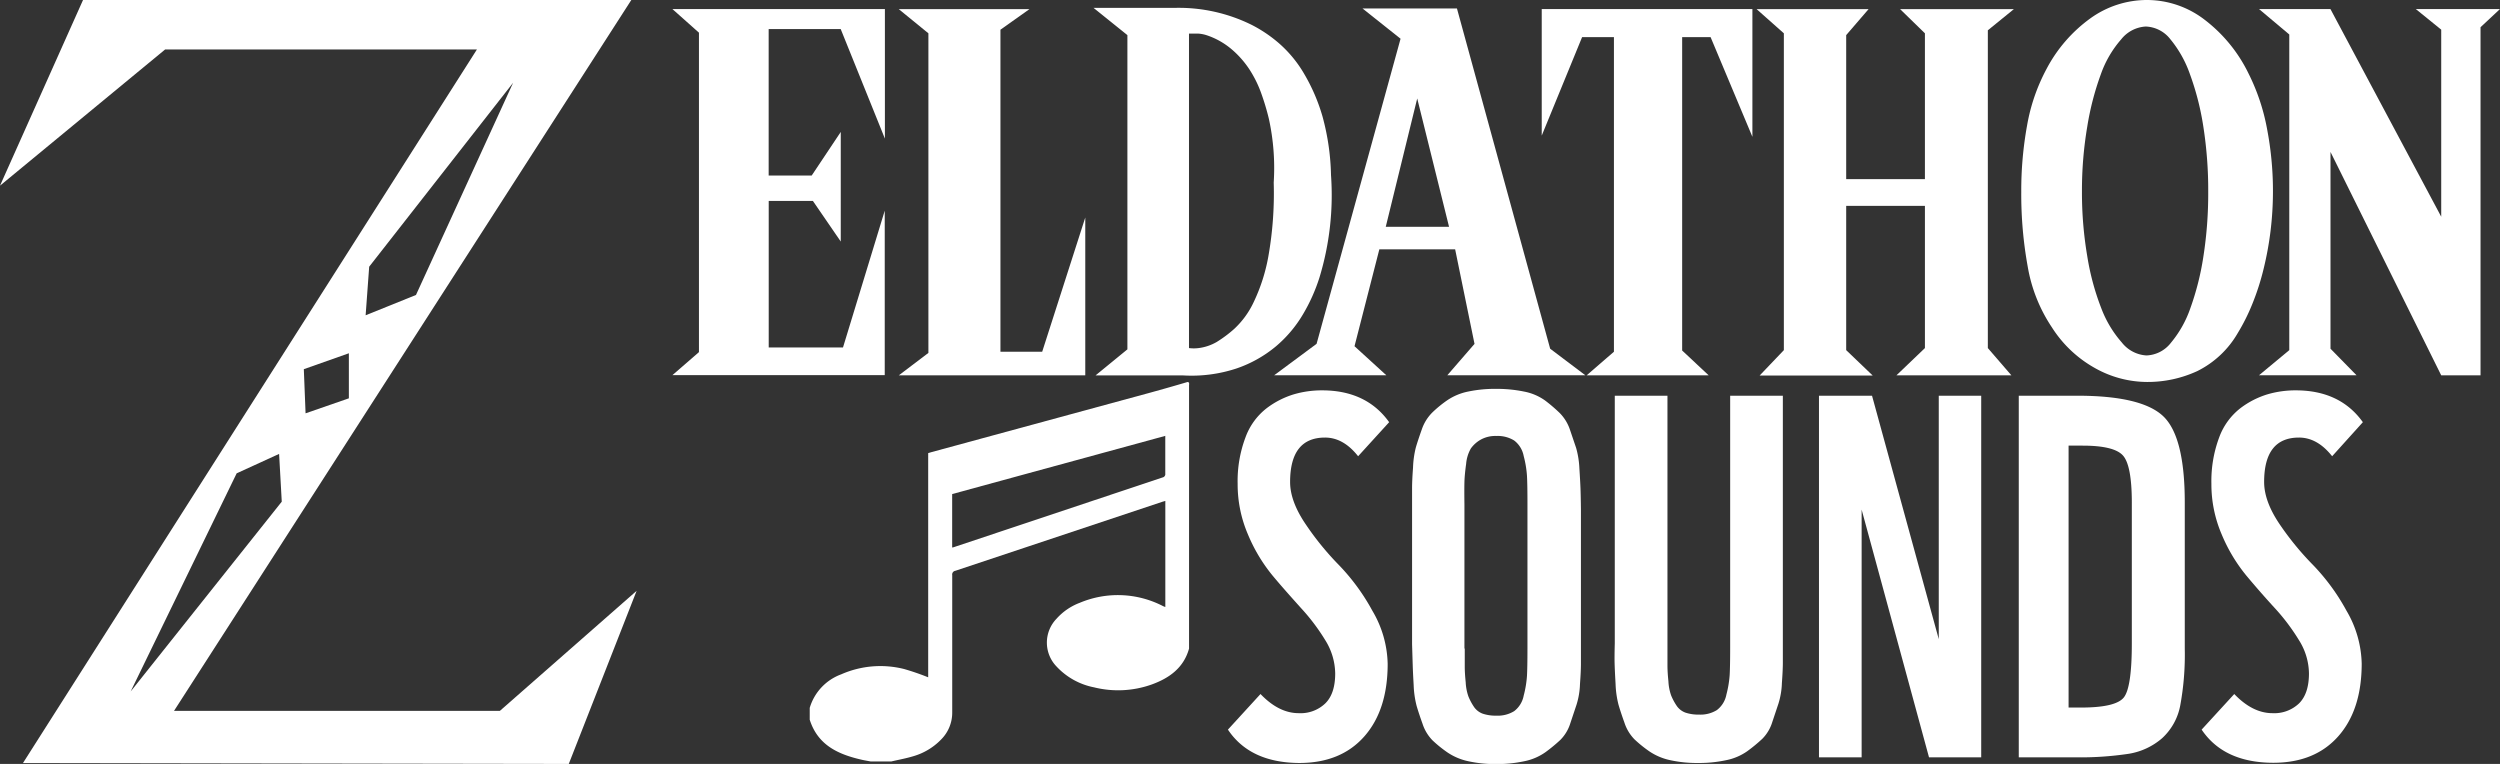<svg id="Layer_1" data-name="Layer 1" xmlns="http://www.w3.org/2000/svg" viewBox="0 0 471.24 144"><rect x="0" y="0" width="471.24" height="144" fill="#333333" stroke="none"/><defs><style>.cls-1{fill:#fff;}</style></defs><title>Zeldathon Sounds</title><path class="cls-1" d="M94.22,134L120,111.37,107.21,144,4.33,143.83,89.9,9.32H31.13L0,35,15.65,0H119L32.8,134H94.22Zm-69.59-3.66L53.11,94.56l-0.5-9-8,3.66ZM57.27,69.59l0.33,8.32,8.16-2.83V66.59ZM69.59,50.27l-0.67,9.16,9.49-3.83,18.31-40Z"/><path class="cls-1" d="M166.8,1.71V26.13L158.47,5.48H144.89V33.09H153l5.48-8.22V45.53l-5.25-7.65h-8.33V65.5h14l7.87-25.79v31H126.75l5-4.34V6.16l-5-4.45H166.8Z"/><path class="cls-1" d="M169.42,70.75L175,66.52V6.28l-5.59-4.56h24.64l-5.47,3.88V66.3h7.87L204.57,41V70.75H169.42Z"/><path class="cls-1" d="M250.89,33a53.28,53.28,0,0,1-2.17,19.29,33.21,33.21,0,0,1-3.14,7,23.61,23.61,0,0,1-5.08,6,23.33,23.33,0,0,1-7.41,4.16,27,27,0,0,1-10.15,1.31H206.51l6-4.91V6.62l-6.39-5.14h15.52a31,31,0,0,1,14.26,3.19,25.56,25.56,0,0,1,5.31,3.6,23,23,0,0,1,4.62,5.65A34.69,34.69,0,0,1,249.3,22,45.25,45.25,0,0,1,250.89,33ZM229.33,64.47A23.67,23.67,0,0,0,232.64,62a16.33,16.33,0,0,0,3.65-5,33.68,33.68,0,0,0,2.8-8.73,68.08,68.08,0,0,0,1-13.86,43.26,43.26,0,0,0-.91-12,45.69,45.69,0,0,0-1.43-4.79,21.66,21.66,0,0,0-2.22-4.51,17.78,17.78,0,0,0-3.37-3.82,14.2,14.2,0,0,0-4.62-2.62,6.68,6.68,0,0,0-1.71-.34h-1.71V65.61a7.1,7.1,0,0,0,1.83,0A9.07,9.07,0,0,0,229.33,64.47Z"/><path class="cls-1" d="M272.8,70.75l5.14-5.93L274.29,47H260l-4.68,18.26,6,5.48H240.17l8-5.93L264,7.3,256.83,1.6h17.8L292.2,65.73l6.62,5h-26Zm0.34-28-6-24.19-5.93,24.19h12Z"/><path class="cls-1" d="M290.61,25.56V1.71h39.71V25.79L322.44,7h-5.36V66.07l5,4.68h-23l5.14-4.45V7h-6Z"/><path class="cls-1" d="M374.7,5.71v59.9l4.44,5.14H357.47l5.37-5.14V38.8H348V66l5,4.79H331.68L336.25,66V6.28l-5.14-4.56h21.11L348,6.62V33.77h14.84V6.28l-4.68-4.56h21.45Z"/><path class="cls-1" d="M423.87,13.92a38.84,38.84,0,0,1,3.43,10.21,62.33,62.33,0,0,1,.69,19.4,61.07,61.07,0,0,1-1.32,7.19,46.77,46.77,0,0,1-2.11,6.56,37.18,37.18,0,0,1-2.74,5.48,18.08,18.08,0,0,1-7.64,7.19A22.36,22.36,0,0,1,404.71,72a20.18,20.18,0,0,1-9.82-2.62,22.72,22.72,0,0,1-8.1-7.65,29.44,29.44,0,0,1-4.57-11.46A76.29,76.29,0,0,1,381,36.17a68.7,68.7,0,0,1,1.09-12.49A35.33,35.33,0,0,1,385.76,13,27.56,27.56,0,0,1,394,3.48,18.24,18.24,0,0,1,404.71,0a17.85,17.85,0,0,1,10.84,3.71A28.27,28.27,0,0,1,423.87,13.92ZM404.6,67a6.11,6.11,0,0,0,4.62-2.4,20.66,20.66,0,0,0,3.65-6.5,51.31,51.31,0,0,0,2.46-9.75,76.88,76.88,0,0,0,.91-12.16,77.59,77.59,0,0,0-.91-12.26A51.11,51.11,0,0,0,412.8,14a21.47,21.47,0,0,0-3.71-6.62A6.14,6.14,0,0,0,404.47,5a6.35,6.35,0,0,0-4.62,2.4A20.13,20.13,0,0,0,396,14a53.05,53.05,0,0,0-2.56,9.87,72.18,72.18,0,0,0-1,12.26,71.52,71.52,0,0,0,1,12.16,47.53,47.53,0,0,0,2.62,9.75,21,21,0,0,0,3.88,6.5A6.38,6.38,0,0,0,404.6,67Z"/><path class="cls-1" d="M431.52,66V6.5l-5.7-4.79h13.46l20.88,39.14V5.59l-4.79-3.88h15.86l-3.66,3.42V70.75h-7.41L439.29,28.64V65.73l4.9,5H425.82Z"/><path class="cls-1" d="M231.46,137.53l6.14-6.71q3.47,3.62,7.22,3.61a6.73,6.73,0,0,0,5-1.85c1.25-1.24,1.86-3.12,1.86-5.65a12.11,12.11,0,0,0-1.88-6.27,38.35,38.35,0,0,0-4.59-6.07c-1.79-2-3.59-4-5.38-6.15a31,31,0,0,1-4.61-7.73,23.92,23.92,0,0,1-1.93-9.51,23.37,23.37,0,0,1,1.48-8.76,12.25,12.25,0,0,1,4-5.5,16.34,16.34,0,0,1,5.07-2.6,18.71,18.71,0,0,1,5.36-.76q8.36,0,12.65,6L256,86q-2.77-3.52-6.24-3.52-6.58,0-6.58,8.38,0,3.62,2.91,7.92a54.07,54.07,0,0,0,6.32,7.76,39.63,39.63,0,0,1,6.28,8.59,20.39,20.39,0,0,1,2.88,10q0,8.7-4.41,13.69t-12.23,5Q235.62,143.77,231.46,137.53Z"/><path class="cls-1" d="M266.17,121.45V95.8q0-2.54,0-3.86t0.18-3.79a17.85,17.85,0,0,1,.55-3.88q0.42-1.41,1.13-3.4A8.23,8.23,0,0,1,270,77.74a22,22,0,0,1,2.8-2.29,10.83,10.83,0,0,1,3.93-1.64,24.52,24.52,0,0,1,5.24-.51,25.51,25.51,0,0,1,5.31.51,10,10,0,0,1,4,1.71A30.52,30.52,0,0,1,294,77.85,8.19,8.19,0,0,1,295.93,81l1.16,3.42a16.77,16.77,0,0,1,.62,3.9q0.16,2.47.21,3.84T298,96v25.28q0,2.54,0,3.88t-0.18,3.79a14.42,14.42,0,0,1-.65,3.88l-1.16,3.47a7.65,7.65,0,0,1-1.89,3.17,30.61,30.61,0,0,1-2.8,2.31,10.43,10.43,0,0,1-4,1.71,24.44,24.44,0,0,1-5.31.53,23.49,23.49,0,0,1-5.24-.53,11.13,11.13,0,0,1-3.93-1.66,23.4,23.4,0,0,1-2.8-2.26,8,8,0,0,1-1.89-3.12q-0.72-2-1.13-3.42a18.15,18.15,0,0,1-.55-3.88q-0.14-2.45-.18-3.79T266.17,121.45Zm9.93,0.79q0,2.36,0,3.49t0.18,2.89a9.29,9.29,0,0,0,.51,2.66,10.67,10.67,0,0,0,1,1.89,3.42,3.42,0,0,0,1.71,1.36,7.72,7.72,0,0,0,2.56.37,5.9,5.9,0,0,0,3.35-.85,4.78,4.78,0,0,0,1.8-2.93,19.71,19.71,0,0,0,.62-3.74q0.09-1.66.09-5.13V94.88q0-3.51-.09-5.18a19.71,19.71,0,0,0-.62-3.74,4.78,4.78,0,0,0-1.8-2.93,5.9,5.9,0,0,0-3.35-.85,5.66,5.66,0,0,0-3,.72,5.82,5.82,0,0,0-1.8,1.62,7,7,0,0,0-.9,2.93q-0.28,2-.32,3.4t0,4.23v27.17Z"/><path class="cls-1" d="M304.38,121.27V74.59h9.93V122q0,2.36,0,3.51t0.18,2.91a9.29,9.29,0,0,0,.51,2.66,10.67,10.67,0,0,0,1,1.89,3.42,3.42,0,0,0,1.71,1.36,7.72,7.72,0,0,0,2.56.37,5.9,5.9,0,0,0,3.35-.85,4.78,4.78,0,0,0,1.8-2.93,19.71,19.71,0,0,0,.62-3.74q0.09-1.66.09-5.18V74.59h9.93v46.49q0,2.54,0,3.88t-0.18,3.79a14.42,14.42,0,0,1-.65,3.88l-1.16,3.47a7.65,7.65,0,0,1-1.89,3.17,30.61,30.61,0,0,1-2.8,2.31,10.43,10.43,0,0,1-4,1.71,24.44,24.44,0,0,1-5.31.53,23.49,23.49,0,0,1-5.24-.53,11.13,11.13,0,0,1-3.93-1.66,23.4,23.4,0,0,1-2.8-2.26,8,8,0,0,1-1.89-3.12q-0.72-2-1.13-3.42a18.15,18.15,0,0,1-.55-3.88q-0.14-2.45-.18-3.79T304.38,121.27Z"/><path class="cls-1" d="M342.87,142.75V74.59h10l12.58,45.89V74.59h8v68.16h-9.84L350.91,96.06v46.69h-8Z"/><path class="cls-1" d="M380.53,142.75V74.59h11q12.11,0,16.2,3.84t4.09,16.27v27.54a52.79,52.79,0,0,1-.85,10.72,11.14,11.14,0,0,1-3.42,6.19,12.66,12.66,0,0,1-6.26,2.93,61.09,61.09,0,0,1-10.3.67h-10.4Zm9.38-9.38h2.36q6.61,0,8.09-1.94t1.48-10.14V94.76c0-4.73-.57-7.72-1.71-8.94S396.46,84,392.55,84h-2.63v49.4Z"/><path class="cls-1" d="M415,137.53l6.15-6.71q3.47,3.62,7.22,3.61a6.76,6.76,0,0,0,5-1.85c1.24-1.24,1.86-3.12,1.86-5.65a12,12,0,0,0-1.89-6.27,38.76,38.76,0,0,0-4.58-6.07q-2.69-2.93-5.38-6.15a31,31,0,0,1-4.61-7.73,23.92,23.92,0,0,1-1.93-9.51,23.53,23.53,0,0,1,1.47-8.76,12.32,12.32,0,0,1,4-5.5,16.31,16.31,0,0,1,5.06-2.6,18.72,18.72,0,0,1,5.37-.76q8.36,0,12.65,6L439.6,86q-2.78-3.52-6.25-3.52-6.57,0-6.57,8.38,0,3.62,2.9,7.92A54.6,54.6,0,0,0,436,106.5a39.64,39.64,0,0,1,6.29,8.59,20.47,20.47,0,0,1,2.88,10q0,8.7-4.41,13.69t-12.23,5Q419.2,143.77,415,137.53Z"/><path class="cls-1" d="M152.63,135.66v-2.23a9.66,9.66,0,0,1,5.93-6.32,18.3,18.3,0,0,1,11.87-1,47.09,47.09,0,0,1,4.53,1.56V85.41l0.63-.19L216.86,74c2.33-.64,4.64-1.3,7-2a0.57,0.57,0,0,1,.27.14,2,2,0,0,1,0,.49v49.63c-1,3.61-3.7,5.55-7,6.75a18.83,18.83,0,0,1-10.91.55,13.08,13.08,0,0,1-7.07-3.93,6.48,6.48,0,0,1,0-9,11.1,11.1,0,0,1,4.37-3,18.51,18.51,0,0,1,15.71.62c0.14,0.07.28,0.11,0.43,0.17v-20l-0.58.17q-19.5,6.5-39,13a0.71,0.71,0,0,0-.59.83c0,8.61,0,17.21,0,25.82a7.14,7.14,0,0,1-2.14,5.2,11.84,11.84,0,0,1-5.15,3.09c-1.37.42-2.78,0.67-4.18,1h-3.91c-0.5-.09-1-0.18-1.49-0.28C158.09,142.24,154.17,140.52,152.63,135.66Zm26.85-42.53v10.07c0.18,0,.32-0.07.45-0.11L219.13,90a0.64,0.64,0,0,0,.52-0.73c0-2.19,0-4.37,0-6.56,0-.17,0-0.34,0-0.55Z"/></svg>